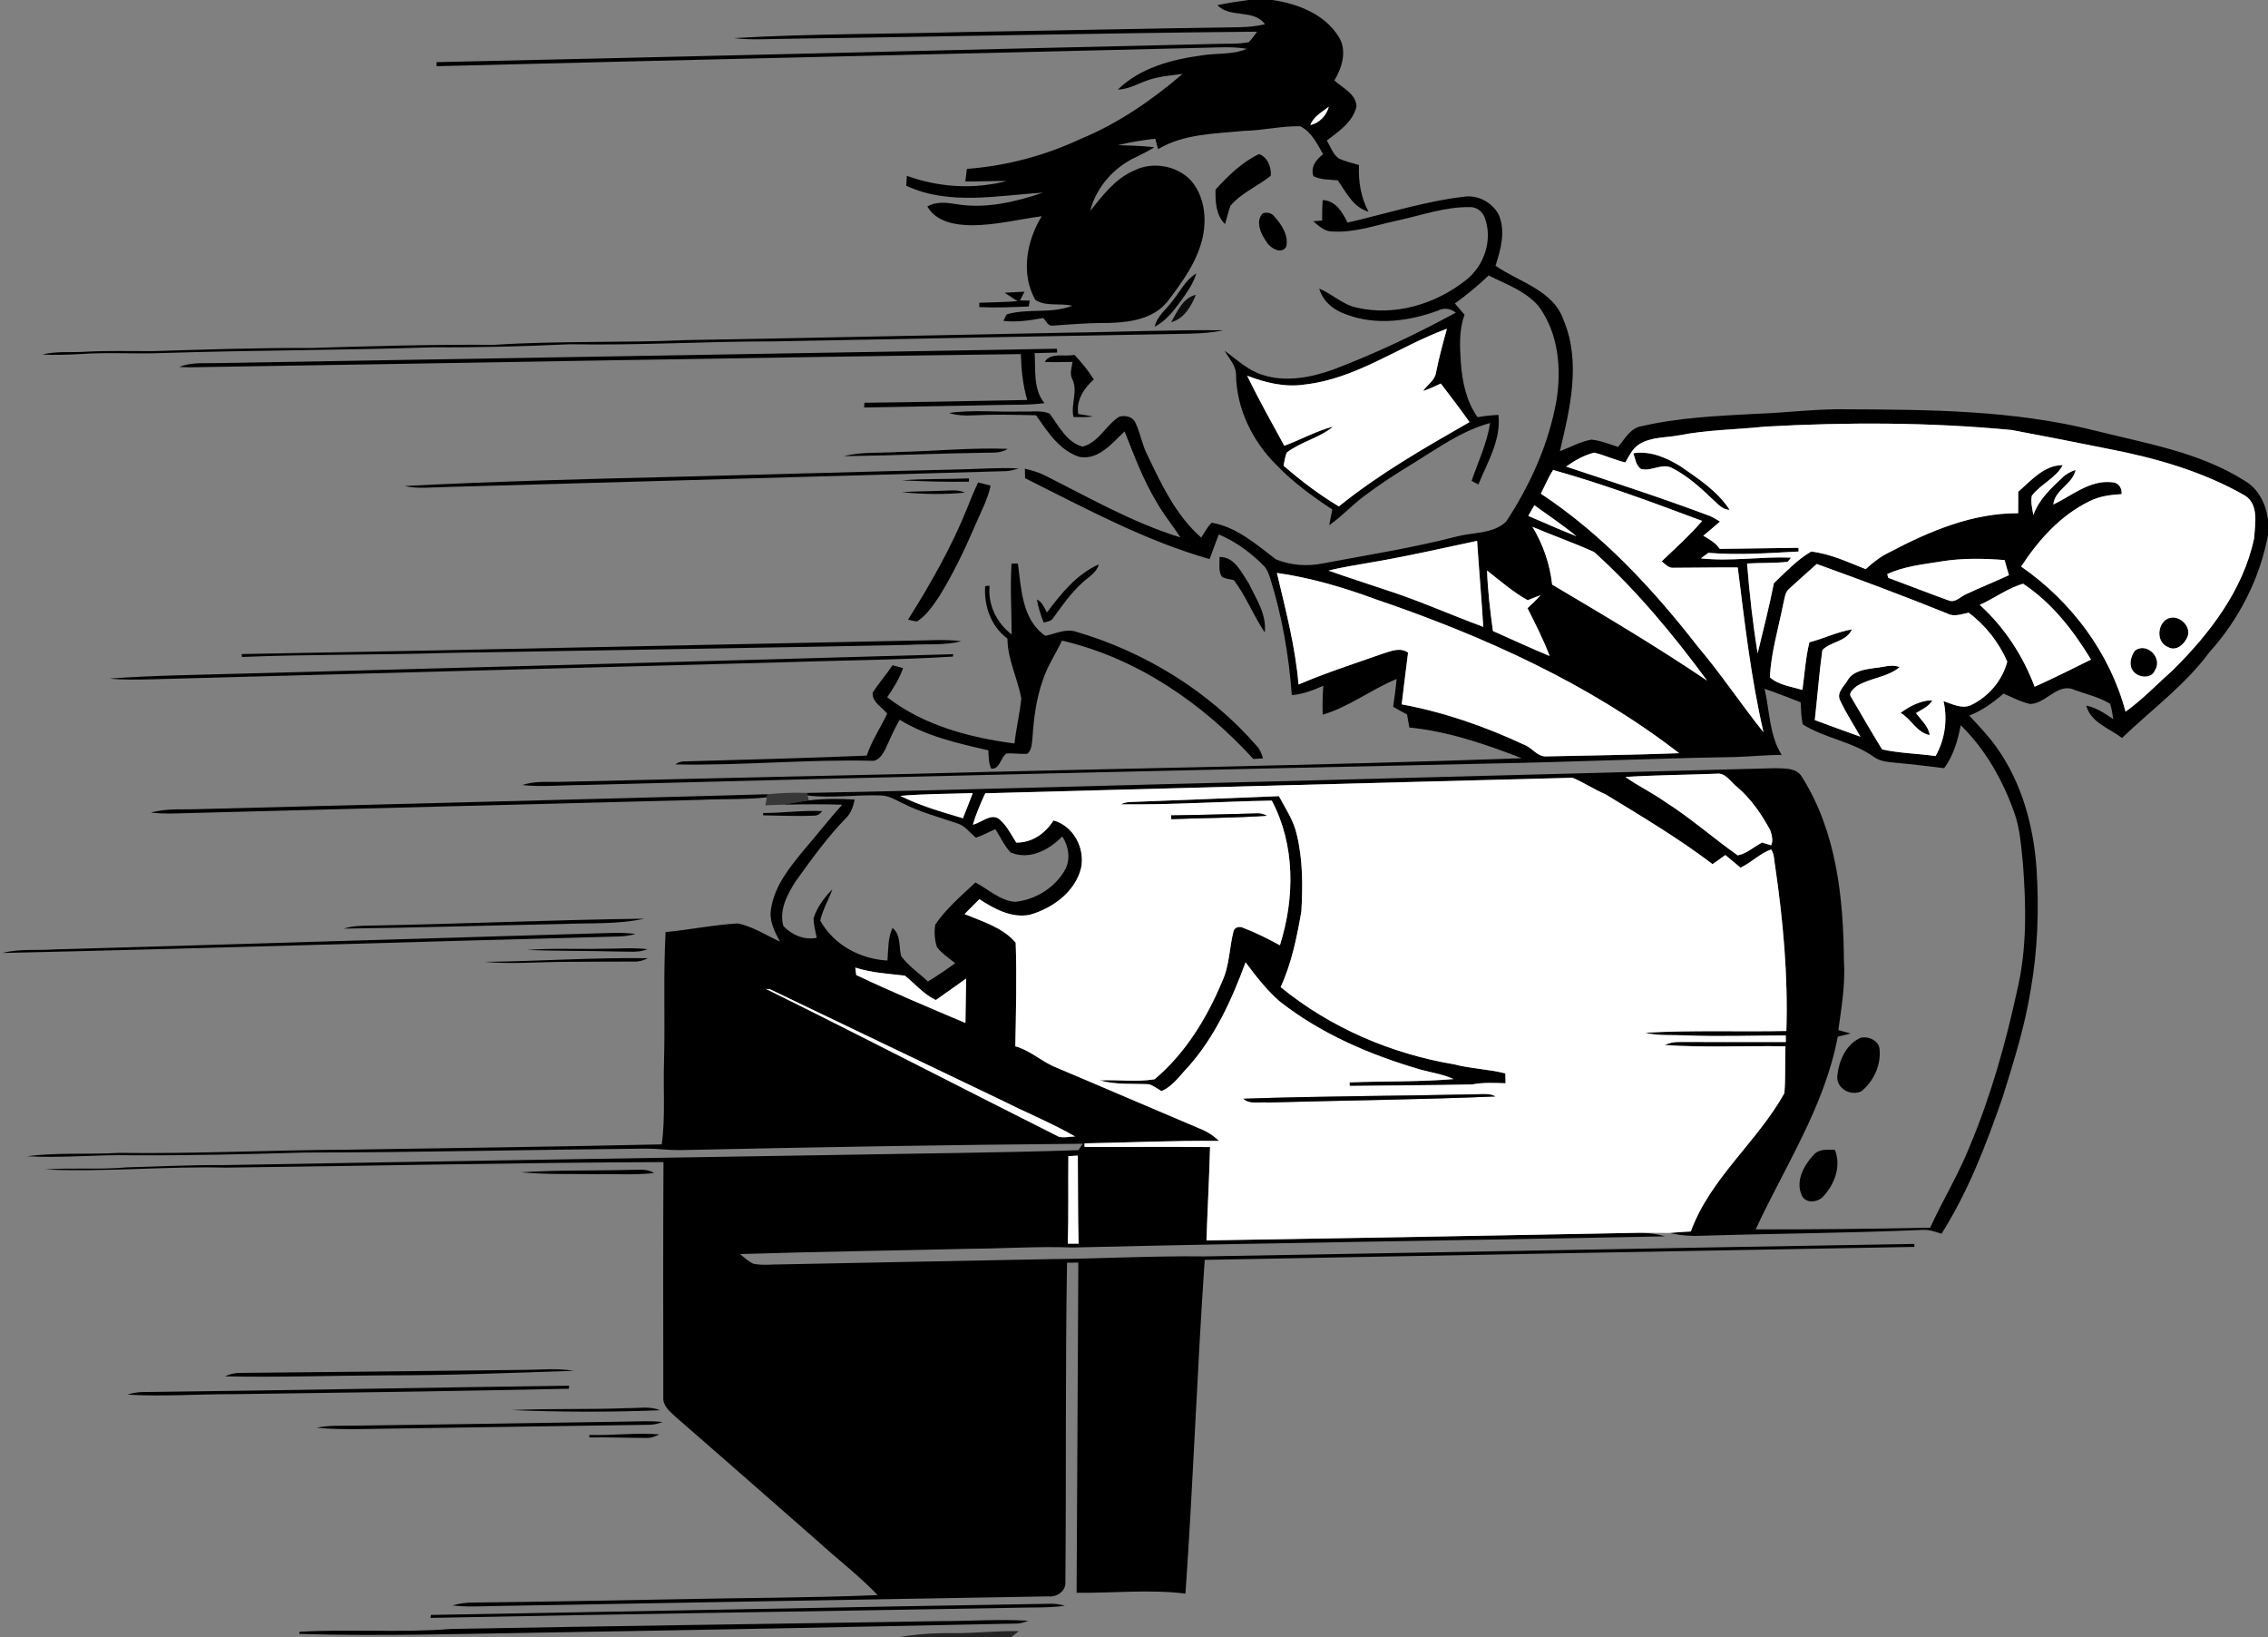 <?xml version="1.0" encoding="UTF-8" ?>
<!DOCTYPE svg PUBLIC "-//W3C//DTD SVG 1.1//EN" "http://www.w3.org/Graphics/SVG/1.1/DTD/svg11.dtd">
<svg width="744pt" height="537pt" viewBox="0 0 744 537" version="1.1" xmlns="http://www.w3.org/2000/svg">
<rect x="0" y="0" width="744" height="537" fill="#808080" stroke="none"/>
<g id="#000000ff">
<path fill="#000000" opacity="1.00" d=" M 409.62 0.00 L 417.42 0.00 C 425.72 1.24 434.43 4.56 439.10 11.97 C 442.00 16.47 440.30 22.13 437.74 26.36 C 440.38 28.87 444.88 30.78 444.98 34.90 C 443.83 39.99 439.16 43.12 435.25 46.08 C 436.43 48.04 437.19 50.44 439.06 51.89 C 441.18 52.96 443.56 53.42 445.82 54.14 C 445.54 59.46 446.41 64.70 448.92 69.42 C 443.90 68.04 441.61 63.06 438.85 59.15 C 436.17 58.83 433.30 59.06 430.86 57.76 C 429.83 54.73 431.78 52.33 434.03 50.58 C 432.07 47.16 430.22 43.25 426.54 41.40 C 420.35 41.29 414.23 42.80 408.04 42.92 C 398.55 43.87 388.33 43.86 379.91 48.91 C 379.59 47.77 379.28 46.62 378.97 45.48 C 374.86 45.97 370.75 46.60 366.73 47.60 C 370.70 47.78 374.69 47.78 378.64 48.30 C 376.68 49.55 374.60 50.58 372.52 51.59 C 365.33 54.92 359.58 61.46 357.62 69.19 C 361.72 64.13 365.79 58.61 371.97 55.96 C 378.05 52.87 386.11 54.24 390.74 59.26 C 395.03 64.24 395.89 71.38 394.57 77.63 C 392.85 85.71 387.83 92.52 382.92 98.96 C 378.19 104.82 370.11 105.79 363.07 105.93 C 357.08 105.89 351.11 106.38 345.14 106.81 C 343.69 106.93 343.15 105.07 342.18 104.30 C 337.88 105.07 333.53 105.76 329.16 105.23 C 329.42 104.70 329.95 103.63 330.22 103.10 C 337.19 101.03 344.86 103.01 351.72 100.28 C 347.80 99.29 343.01 100.67 339.61 98.32 C 334.79 89.78 336.77 78.96 341.74 70.91 C 334.16 71.94 326.67 73.83 318.99 73.88 C 313.56 73.84 307.16 72.89 304.20 67.71 C 307.23 65.99 310.68 66.45 313.96 66.99 C 323.49 68.53 333.12 66.22 342.13 63.19 C 327.24 64.08 311.44 67.49 297.28 60.92 C 297.33 60.11 297.44 58.48 297.50 57.67 C 307.95 61.46 319.43 62.18 330.22 59.37 C 325.70 59.30 321.19 59.56 316.68 59.50 C 316.84 58.13 317.00 56.76 317.17 55.39 C 330.11 54.42 342.82 51.03 354.56 45.53 C 366.85 40.45 377.85 32.87 387.91 24.26 C 384.25 24.72 380.54 25.01 377.02 26.15 C 373.58 27.24 370.39 29.27 366.69 29.39 C 373.95 22.28 384.22 19.53 394.02 18.20 C 398.99 17.32 404.27 18.08 409.00 16.01 C 404.71 15.27 400.35 15.53 396.02 15.64 C 311.75 17.71 227.49 19.56 143.22 21.71 C 143.22 21.38 143.22 20.71 143.22 20.38 C 228.81 18.52 314.38 16.32 399.96 14.38 C 403.20 14.27 406.48 14.49 409.67 13.82 C 410.70 12.78 411.51 11.56 412.38 10.39 C 361.26 10.86 310.13 12.01 259.01 12.70 C 252.91 12.71 246.77 13.24 240.70 12.49 C 266.18 11.03 291.74 11.16 317.26 10.49 C 347.20 10.01 377.13 9.33 407.07 8.91 C 409.72 8.86 412.37 8.54 414.97 7.97 C 411.19 2.79 403.54 6.12 399.37 1.68 C 402.76 0.96 406.19 0.46 409.62 0.00 M 429.86 41.02 C 432.85 40.31 435.09 37.95 435.90 35.01 C 433.69 36.76 430.84 38.22 429.86 41.02 Z" />
<path fill="#000000" opacity="1.00" d=" M 398.76 62.16 C 402.86 57.64 407.44 53.18 412.99 50.54 C 415.82 51.48 417.13 54.89 416.86 57.64 C 412.58 61.09 407.22 63.24 403.62 67.50 C 402.91 69.46 402.50 71.51 401.86 73.49 C 398.87 70.62 398.64 66.02 398.76 62.16 Z" />
<path fill="#000000" opacity="1.00" d=" M 442.04 73.00 C 454.69 70.12 467.14 66.07 480.07 64.54 C 484.65 63.76 489.46 66.33 491.63 70.37 C 494.00 75.79 492.31 81.81 490.60 87.16 C 498.36 92.57 509.60 95.14 512.95 105.06 C 518.72 118.92 515.00 134.03 511.71 147.98 C 515.12 146.68 518.39 144.84 522.01 144.18 C 525.06 144.45 527.91 145.68 530.81 146.57 C 533.05 143.92 534.89 140.24 538.71 139.73 C 550.94 136.92 563.56 136.39 576.06 135.71 C 586.05 135.38 595.99 134.02 606.00 134.23 C 633.03 134.35 660.42 134.53 686.81 141.11 C 703.66 145.37 721.42 148.20 736.34 157.67 C 740.92 160.29 743.32 165.34 744.00 170.41 L 744.00 175.45 C 741.34 189.73 734.53 203.06 724.83 213.84 C 716.79 224.72 705.78 232.73 696.12 242.02 C 691.97 238.84 685.86 236.99 684.39 231.42 C 687.72 232.05 690.50 234.01 693.25 235.87 C 692.96 234.18 692.74 232.46 692.23 230.83 C 688.66 228.64 684.50 227.70 680.60 226.29 C 675.09 223.69 671.23 230.75 666.04 230.88 C 662.94 230.23 660.13 228.73 657.26 227.46 C 653.87 230.40 650.20 233.03 646.01 234.68 C 649.10 238.04 652.30 241.33 654.95 245.08 C 663.24 256.67 667.12 270.90 668.08 284.99 C 668.92 298.30 668.46 311.73 666.11 324.87 C 664.19 336.81 660.53 348.38 656.93 359.90 C 651.58 375.34 645.67 390.76 636.90 404.62 C 634.93 404.00 632.96 403.26 630.87 403.34 C 606.92 404.42 582.92 404.51 558.95 405.26 C 555.15 405.46 551.33 405.24 547.62 404.36 C 549.95 404.14 552.30 404.00 554.65 403.87 C 561.04 386.40 576.47 374.49 585.35 358.52 C 585.78 353.41 585.50 348.28 585.70 343.16 C 572.50 342.89 559.25 343.65 546.09 342.72 C 547.62 342.00 549.30 341.67 551.00 341.73 C 562.61 341.76 574.22 341.75 585.83 341.75 C 585.83 341.21 585.82 340.12 585.81 339.58 C 574.87 339.61 563.92 340.00 552.99 339.57 C 548.54 339.35 544.01 339.75 539.65 338.70 C 555.07 337.81 570.55 338.43 586.00 338.12 C 586.59 320.02 584.93 301.93 582.32 284.04 C 581.97 282.21 582.08 280.21 581.03 278.59 C 577.39 279.82 574.52 282.92 570.97 284.56 C 569.30 283.19 567.64 281.80 565.99 280.42 C 564.59 281.42 563.20 282.42 561.80 283.41 C 550.61 274.92 538.54 267.73 526.57 260.44 C 522.86 258.91 519.49 256.55 515.85 255.08 C 451.64 256.71 387.42 258.46 323.21 260.17 C 321.65 263.51 320.21 266.91 319.14 270.45 C 322.04 269.85 325.34 266.29 328.08 268.89 C 330.37 270.94 331.74 273.77 333.38 276.33 C 338.58 276.41 342.91 273.32 345.60 269.06 C 352.19 270.91 356.02 278.21 354.63 284.75 C 352.64 292.58 345.26 297.90 337.81 300.02 C 331.81 301.20 326.14 298.05 321.27 294.91 C 319.66 296.54 318.03 298.15 316.42 299.78 C 322.28 302.22 328.95 304.15 333.19 309.16 C 333.57 320.46 333.29 331.82 333.07 343.14 C 338.15 344.55 341.95 348.39 346.82 350.24 C 362.49 356.84 378.08 363.60 393.74 370.20 C 396.03 371.11 398.11 372.45 399.88 374.17 C 385.17 374.01 370.47 374.72 355.76 374.98 L 355.79 376.14 C 369.51 376.20 383.23 376.05 396.95 376.19 C 396.69 386.40 396.11 396.60 395.77 406.81 C 443.10 406.04 490.43 405.23 537.76 404.30 C 540.63 404.29 543.49 404.68 546.26 405.47 C 481.52 406.80 416.74 407.57 352.02 409.13 C 340.68 408.70 329.35 409.48 318.01 409.55 C 292.92 410.16 267.81 410.48 242.73 411.29 C 244.14 412.40 245.49 413.66 247.13 414.45 C 250.03 415.07 253.04 414.65 255.98 414.67 C 285.32 414.06 314.67 413.55 344.01 412.95 C 361.01 412.80 377.99 411.84 394.99 412.05 C 472.66 410.72 550.32 409.24 627.98 407.96 L 628.00 408.93 C 550.40 410.33 472.80 411.74 395.20 413.19 C 392.68 449.65 391.44 486.19 388.88 522.64 C 377.02 521.17 365.07 522.51 353.17 522.37 C 353.33 486.27 353.59 450.17 353.74 414.07 C 352.50 414.08 351.26 414.09 350.03 414.12 C 349.44 449.04 349.80 483.98 349.49 518.90 C 349.68 521.79 346.70 523.84 344.02 523.55 C 283.35 524.55 222.68 525.66 162.01 526.72 C 157.48 526.80 152.93 527.08 148.42 526.51 C 150.53 525.91 152.71 525.60 154.91 525.58 C 177.29 525.33 199.66 524.90 222.04 524.49 C 243.99 524.00 265.97 524.05 287.91 523.13 C 281.87 516.80 274.87 511.50 268.43 505.60 C 252.77 491.92 237.17 478.16 221.46 464.53 C 219.59 462.80 217.30 460.88 217.59 458.05 C 217.58 432.41 217.49 406.76 217.65 381.12 C 169.76 381.29 121.88 382.38 74.00 382.93 C 54.26 382.45 34.55 384.44 14.82 383.54 C 23.70 382.87 32.63 383.68 41.51 382.85 C 52.00 382.58 62.49 382.01 72.99 382.11 C 140.66 380.90 208.34 379.86 276.02 378.75 C 301.93 378.26 327.85 378.07 353.76 377.21 C 354.12 376.68 354.86 375.63 355.22 375.10 C 311.14 375.46 267.06 376.24 222.98 377.19 C 219.31 377.23 215.67 376.70 212.01 376.70 C 174.67 377.04 137.33 377.96 99.98 377.99 C 80.99 378.54 61.99 378.99 42.99 378.88 C 31.58 378.63 20.17 379.87 8.76 379.20 C 18.77 377.92 28.92 378.68 38.98 378.10 C 64.00 378.45 88.98 377.16 113.99 377.05 C 148.36 376.51 182.72 376.08 217.08 375.31 C 218.32 366.26 217.52 357.10 217.83 348.01 C 218.20 333.90 217.57 319.77 218.34 305.68 C 226.25 304.93 234.07 303.31 242.00 302.85 C 246.97 303.83 251.30 306.75 255.87 308.81 C 254.08 305.52 252.22 301.90 252.94 298.03 C 254.10 290.51 259.05 284.42 263.74 278.73 C 267.99 273.84 271.93 268.69 276.30 263.91 C 269.78 263.70 263.26 263.76 256.74 263.91 C 259.61 263.48 262.45 262.90 265.32 262.50 C 270.31 261.91 275.36 261.90 280.38 262.23 C 279.89 264.50 279.15 266.79 277.39 268.42 C 271.27 274.73 266.16 281.91 261.02 289.01 C 258.31 293.29 255.47 298.51 256.98 303.70 C 259.75 306.67 263.85 308.37 267.92 307.57 C 267.53 305.45 266.90 303.35 266.88 301.19 C 268.01 297.51 270.41 294.38 273.05 291.65 C 271.83 295.11 269.87 298.30 269.07 301.90 C 273.45 309.85 282.17 314.54 291.12 315.02 C 291.43 311.43 291.21 307.66 292.78 304.32 C 295.59 306.58 294.81 310.40 295.60 313.53 C 297.98 316.83 301.48 319.10 304.40 321.90 C 307.46 320.03 310.43 318.01 313.34 315.90 C 311.29 314.19 308.95 312.74 307.33 310.58 C 306.61 308.23 306.39 305.64 306.82 303.22 C 310.40 297.93 315.37 293.78 319.98 289.41 C 324.22 291.64 328.02 295.36 332.98 295.77 C 339.61 295.11 346.05 291.17 349.34 285.32 C 351.28 281.83 350.58 277.55 348.47 274.31 C 344.17 278.75 337.70 282.19 331.52 279.57 C 329.43 277.33 328.16 274.49 326.52 271.93 C 324.40 272.84 322.37 274.00 320.16 274.73 C 318.12 273.12 316.58 270.74 313.95 270.01 C 308.06 267.98 301.97 266.41 296.39 263.57 C 294.03 262.48 291.72 260.95 289.03 260.87 C 281.01 260.57 272.95 261.85 264.94 260.89 L 264.73 260.05 C 315.82 259.09 366.89 257.49 417.98 256.26 C 472.67 254.80 527.36 253.39 582.05 251.94 C 585.16 252.07 589.31 251.65 591.13 254.82 C 602.39 272.64 604.73 294.35 604.88 314.98 C 605.40 322.66 604.10 330.26 603.06 337.84 C 604.40 338.20 605.75 338.57 607.11 338.94 C 605.69 339.29 604.27 339.63 602.86 339.99 C 598.58 362.82 585.56 382.43 575.93 403.19 C 595.01 403.21 614.10 403.03 633.18 402.64 C 637.25 393.67 642.46 385.23 646.11 376.05 C 653.05 359.55 657.93 342.23 661.72 324.75 C 664.97 311.11 664.66 296.91 663.59 283.02 C 663.00 277.41 662.66 271.68 660.71 266.33 C 656.93 255.78 651.28 245.72 643.20 237.85 C 642.24 242.83 640.82 247.79 637.77 251.93 C 632.52 251.32 627.28 250.62 622.02 250.17 C 619.51 249.88 616.82 249.81 614.73 248.24 C 607.67 243.19 598.65 242.13 591.39 237.58 C 590.83 235.20 590.85 232.74 590.69 230.32 C 586.76 228.81 582.85 227.24 578.86 225.90 C 580.54 233.14 580.39 241.16 584.48 247.59 C 579.30 247.58 574.15 248.14 568.98 248.28 C 541.98 248.72 515.00 249.94 488.01 250.43 C 389.01 252.58 290.02 254.84 191.04 257.45 C 184.47 257.46 177.89 258.16 171.35 257.47 C 175.73 255.94 180.44 256.59 184.99 256.39 C 223.01 255.51 261.03 254.60 299.06 253.79 C 365.76 252.00 432.49 251.09 499.18 248.66 C 487.28 244.04 475.10 239.87 462.33 238.59 C 462.06 237.17 461.80 235.74 461.57 234.32 C 460.04 233.50 458.52 232.66 457.02 231.79 C 457.45 228.77 457.87 225.74 458.15 222.69 C 449.82 226.09 442.58 231.85 433.90 234.38 C 433.77 231.22 433.89 228.06 434.10 224.91 C 430.79 226.34 427.40 227.70 423.77 227.96 C 422.81 214.89 420.53 201.90 416.60 189.39 C 416.12 187.98 415.58 186.54 414.50 185.49 C 410.29 181.21 405.35 177.64 399.83 175.26 C 398.76 177.94 397.81 180.66 396.80 183.36 C 375.53 177.31 355.97 166.65 336.27 156.83 C 336.25 156.05 336.23 154.49 336.21 153.71 C 338.28 154.23 340.37 154.78 342.32 155.70 C 357.03 163.06 371.43 171.39 387.24 176.25 C 384.67 172.34 381.71 168.71 379.40 164.64 C 375.00 157.36 372.04 149.34 368.91 141.47 C 364.86 145.30 360.49 150.87 354.23 149.88 C 347.58 147.83 343.65 141.59 339.87 136.20 C 332.90 136.01 325.93 135.87 318.96 136.22 C 316.39 136.36 313.80 136.22 311.33 135.44 C 319.17 134.30 327.11 135.23 334.99 134.95 C 338.05 135.14 341.39 134.43 344.28 135.61 C 347.34 139.65 349.82 145.01 355.11 146.48 C 360.40 145.16 362.77 139.40 367.18 136.65 C 369.08 136.12 371.57 136.63 372.44 138.60 C 374.04 141.83 374.56 145.48 376.15 148.73 C 380.90 158.62 385.64 168.94 394.05 176.32 C 395.12 174.65 396.04 172.84 397.47 171.43 C 405.69 172.79 412.14 178.60 418.56 183.45 C 423.27 185.39 428.64 185.80 433.65 184.83 C 448.45 182.04 463.35 179.70 477.95 175.93 C 483.32 174.52 489.74 175.14 494.05 171.10 C 501.94 159.16 507.97 145.77 510.54 131.63 C 512.32 121.00 511.28 109.21 504.66 100.33 C 500.39 95.40 494.01 93.20 488.34 90.35 C 484.87 93.66 481.17 96.73 477.27 99.52 C 478.33 100.76 479.39 101.99 480.44 103.23 C 478.55 108.29 478.88 113.78 479.23 119.06 C 479.70 125.28 481.01 131.64 484.70 136.81 C 486.96 136.44 489.25 136.17 491.56 136.07 C 492.46 144.32 487.94 151.57 484.97 158.90 C 484.41 158.60 483.30 158.00 482.74 157.71 C 484.91 151.43 487.81 145.36 488.82 138.73 C 479.61 141.22 471.82 146.90 463.80 151.81 C 458.25 155.19 452.79 158.71 447.60 162.61 C 443.59 165.64 440.14 169.36 436.04 172.27 C 436.35 170.54 436.70 168.82 437.07 167.10 C 430.50 162.78 424.10 158.11 418.66 152.42 C 410.87 144.70 405.65 134.07 405.47 123.00 C 405.54 119.87 403.13 117.57 401.72 115.00 C 405.65 117.90 409.31 121.41 414.07 122.92 C 421.69 125.42 429.92 123.85 437.28 121.24 C 451.13 115.97 464.57 109.60 477.58 102.53 C 475.87 101.25 473.85 100.79 471.88 101.81 C 462.37 105.33 451.55 106.81 441.84 103.20 C 437.70 101.85 433.98 98.98 432.76 94.64 C 437.07 96.41 440.49 99.99 445.17 100.91 C 457.63 103.78 471.02 99.71 480.88 91.87 C 487.02 87.08 489.87 78.35 486.91 71.02 C 486.07 69.13 484.13 67.78 482.02 67.92 C 473.93 67.82 466.21 70.65 458.38 72.33 C 451.35 73.83 444.35 76.40 437.06 75.92 C 434.50 75.93 432.62 74.08 430.79 72.56 C 431.76 72.48 432.74 72.40 433.72 72.32 C 433.69 70.09 433.74 67.85 433.88 65.62 C 438.23 65.82 440.33 69.55 442.04 73.00 M 428.00 126.11 C 421.56 127.11 415.11 125.52 409.13 123.23 C 412.90 131.03 417.16 138.58 421.30 146.19 C 426.69 144.23 431.75 141.34 437.32 139.90 C 432.80 143.67 426.75 144.85 422.11 148.43 C 421.53 149.80 421.37 151.29 421.06 152.73 C 426.75 157.65 432.73 162.21 439.20 166.08 C 452.47 155.36 467.30 146.88 482.06 138.43 C 479.07 134.11 475.79 130.00 472.66 125.79 C 470.72 126.64 468.84 127.62 466.82 128.23 C 468.20 126.20 470.71 124.78 471.07 122.17 C 472.05 117.34 473.32 112.57 474.65 107.82 C 458.96 113.55 444.96 124.24 428.00 126.11 M 578.99 139.92 C 569.54 140.91 559.97 140.94 550.63 142.80 C 546.30 143.59 541.57 143.28 537.72 145.71 C 535.51 147.07 534.43 149.51 533.19 151.67 C 529.70 150.85 526.45 149.30 522.99 148.44 C 519.63 149.28 516.57 151.02 513.76 153.02 C 529.54 158.26 545.37 163.37 560.94 169.23 C 562.08 169.74 563.15 170.42 564.24 171.06 C 562.45 172.66 560.57 174.14 558.75 175.70 C 560.76 176.85 562.82 178.04 564.16 180.01 C 572.76 179.87 581.37 179.76 589.98 179.66 L 590.03 180.88 C 580.17 181.38 570.28 182.13 560.43 181.31 C 559.81 181.77 558.56 182.67 557.94 183.12 C 567.80 184.20 577.68 182.48 587.55 182.87 C 587.28 183.22 586.72 183.91 586.45 184.25 C 582.02 184.75 577.55 184.53 573.12 184.80 C 573.90 194.66 574.99 204.49 576.58 214.26 C 578.43 206.61 580.38 198.97 581.91 191.25 C 585.77 187.62 589.56 183.54 594.13 180.89 C 600.43 181.59 606.19 184.37 612.02 186.65 C 614.43 184.44 617.03 182.41 620.01 181.02 C 633.00 174.18 647.11 168.21 662.04 168.32 C 662.09 165.97 662.06 163.63 662.06 161.28 C 666.33 157.59 670.51 152.53 676.67 152.54 C 674.42 156.83 669.43 158.75 666.53 162.59 C 666.07 164.69 666.72 166.83 667.02 168.92 C 668.77 163.91 672.75 160.17 676.54 156.65 C 677.75 155.45 679.26 154.65 680.89 154.11 C 679.94 158.85 674.06 160.56 673.58 165.46 C 679.75 162.52 685.54 157.34 692.85 158.16 C 694.94 158.21 696.18 160.07 695.96 162.05 C 692.33 162.28 688.66 162.73 685.38 164.42 C 675.92 169.03 668.69 177.12 663.02 185.81 C 679.41 197.16 692.12 214.03 697.27 233.40 C 702.88 229.38 707.63 224.34 712.78 219.78 C 724.85 207.82 735.83 193.56 739.43 176.60 C 739.74 171.95 741.11 165.51 736.45 162.53 C 722.65 154.62 707.16 150.20 691.62 147.21 C 681.08 145.08 670.53 143.00 659.96 141.03 C 633.06 138.47 605.96 138.41 578.99 139.92 M 509.48 154.13 C 507.92 156.60 506.78 159.30 505.47 161.91 C 525.61 175.22 542.19 193.07 556.93 212.02 C 564.58 221.03 571.10 230.93 578.50 240.14 C 574.38 222.35 572.33 204.20 570.06 186.11 C 563.04 186.04 556.03 186.22 549.01 186.21 C 547.36 186.38 546.26 185.00 545.10 184.10 C 549.61 179.78 554.29 175.60 558.37 170.84 C 542.24 164.81 526.06 158.77 509.48 154.13 M 503.34 165.71 C 502.66 166.87 501.99 168.03 501.33 169.19 C 506.60 171.43 511.82 173.79 517.16 175.88 C 512.74 172.25 507.96 169.07 503.34 165.71 M 502.72 172.79 C 506.22 178.58 508.43 184.99 509.18 191.73 C 526.34 201.89 543.51 212.06 560.02 223.23 C 548.91 208.16 536.89 193.63 522.97 181.06 C 516.35 178.05 509.43 175.64 502.72 172.79 M 450.09 184.39 C 445.33 185.29 440.52 185.91 435.84 187.14 C 441.80 189.28 447.84 191.17 453.84 193.21 C 464.97 196.73 475.63 201.55 486.57 205.58 C 486.01 196.18 485.16 186.79 484.55 177.38 C 473.08 179.80 461.65 182.45 450.09 184.39 M 636.91 184.11 C 630.90 185.10 624.69 185.67 619.10 188.28 C 619.18 188.59 619.34 189.20 619.42 189.50 C 626.03 191.96 632.60 194.53 639.24 196.92 C 641.40 197.81 643.12 195.66 644.96 194.87 C 649.60 192.69 654.37 190.78 659.02 188.62 C 658.52 186.98 658.02 185.34 657.60 183.68 C 650.71 183.13 643.75 183.01 636.91 184.11 M 587.01 193.01 C 585.49 194.20 585.48 196.27 585.00 197.97 C 583.42 205.99 581.02 213.89 580.58 222.09 C 583.31 224.65 587.67 225.18 591.27 226.26 C 591.99 221.05 592.31 215.76 593.56 210.64 C 598.27 209.44 602.68 207.21 607.50 206.42 C 605.77 210.46 600.40 210.42 597.81 213.22 C 596.75 220.83 596.19 228.52 595.33 236.16 C 600.31 237.97 605.28 239.85 610.29 241.61 C 608.05 237.57 605.46 233.72 603.55 229.51 C 602.46 227.04 605.05 225.03 606.12 223.06 C 607.94 219.99 611.81 219.54 615.01 219.07 C 617.71 218.90 620.51 217.69 623.16 218.80 C 619.07 222.22 613.42 222.27 609.03 225.06 C 608.09 225.89 606.21 227.21 607.24 228.61 C 610.59 234.35 613.93 240.10 617.41 245.77 C 623.15 247.05 629.12 247.12 634.95 247.95 C 638.02 242.54 638.95 235.98 637.56 229.95 C 640.39 230.84 643.45 232.58 646.46 231.30 C 652.25 228.56 656.86 223.21 658.46 216.98 C 655.77 210.77 651.33 205.03 645.80 200.95 C 643.51 201.36 641.08 202.42 638.85 201.23 C 624.67 195.50 610.34 190.15 595.95 184.97 C 592.98 187.67 589.94 190.28 587.01 193.01 M 418.88 187.90 C 421.74 200.00 424.94 212.06 425.97 224.49 C 434.93 220.66 444.22 217.67 453.40 214.44 C 456.14 213.61 459.26 212.14 461.91 214.04 C 461.22 219.69 460.45 225.34 459.82 231.00 C 473.66 233.55 487.02 238.21 499.76 244.14 C 502.42 244.99 504.07 248.01 506.96 248.07 C 521.58 247.75 536.21 247.57 550.83 247.02 C 521.22 224.15 486.66 208.61 451.43 196.59 C 440.87 192.70 430.04 189.48 418.88 187.90 M 487.82 187.11 C 488.05 193.76 488.84 200.37 489.75 206.95 C 495.94 209.70 502.09 212.55 508.35 215.14 C 506.31 209.74 503.67 204.60 501.08 199.45 C 502.58 198.10 504.03 196.70 505.37 195.19 C 503.95 195.71 502.55 196.30 501.15 196.85 C 496.31 194.16 492.15 190.51 487.82 187.11 M 649.45 198.38 C 657.53 205.71 663.62 215.03 667.45 225.22 C 673.70 222.43 679.80 219.33 685.94 216.31 C 680.15 206.76 673.09 197.68 663.68 191.45 C 658.71 192.82 654.23 196.23 649.45 198.38 M 533.20 254.81 C 537.34 257.78 541.99 259.95 546.14 262.91 C 554.52 268.21 561.96 274.82 570.04 280.52 C 573.06 279.94 575.36 277.67 578.05 276.33 C 578.79 276.55 580.26 277.01 581.00 277.23 C 581.76 275.79 581.21 273.77 580.72 272.28 C 577.85 267.04 574.46 262.03 569.88 258.13 C 567.74 256.53 566.10 253.31 563.07 253.75 C 553.11 254.13 543.14 254.19 533.20 254.81 M 295.36 261.02 C 301.87 264.29 308.92 266.26 315.87 268.35 C 316.96 265.61 318.07 262.87 319.10 260.11 C 311.19 260.38 303.25 260.33 295.36 261.02 M 280.57 317.34 C 280.65 317.95 280.81 319.16 280.89 319.77 C 292.65 325.35 304.70 330.42 316.70 335.49 C 316.76 330.64 316.87 325.78 316.93 320.93 C 313.61 323.28 310.32 325.66 306.99 327.98 C 303.01 326.10 300.20 322.65 296.82 319.97 C 291.36 319.34 285.84 319.03 280.57 317.34 M 251.27 324.32 C 283.41 340.20 315.25 356.69 347.29 372.78 C 349.03 373.27 350.88 372.73 352.67 372.72 C 345.04 368.32 336.83 365.01 328.97 361.03 C 303.51 348.83 278.03 336.66 252.59 324.43 C 252.26 324.40 251.60 324.34 251.27 324.32 M 350.47 379.18 C 350.37 388.74 350.57 398.31 350.29 407.87 C 351.46 407.86 352.64 407.86 353.82 407.88 C 353.57 398.25 353.66 388.62 353.57 378.99 C 352.53 379.05 351.50 379.11 350.47 379.18 Z" />
<path fill="#000000" opacity="1.00" d=" M 414.26 69.95 C 415.58 69.50 417.16 69.83 418.03 70.99 C 420.41 73.64 422.69 77.03 421.98 80.79 C 420.55 83.62 416.77 81.46 415.56 79.44 C 413.68 76.90 411.65 72.57 414.26 69.95 Z" />
<path fill="#000000" opacity="1.00" d=" M 384.64 98.66 C 387.16 95.61 388.90 91.75 392.43 89.68 C 391.41 93.19 389.19 96.15 387.10 99.08 C 384.82 102.21 382.30 105.32 378.81 107.14 C 379.54 103.60 382.67 101.47 384.64 98.66 Z" />
<path fill="#000000" opacity="1.00" d=" M 329.57 96.02 C 331.73 95.86 333.91 95.76 336.08 95.67 C 335.71 96.39 334.97 97.82 334.60 98.53 C 335.40 98.55 337.01 98.57 337.82 98.58 C 337.73 99.07 337.55 100.04 337.46 100.52 C 332.06 100.73 326.66 100.98 321.26 100.72 C 321.26 100.36 321.25 99.65 321.25 99.30 C 325.43 99.14 329.61 99.09 333.78 98.78 C 332.39 97.84 330.96 96.95 329.57 96.02 Z" />
<path fill="#000000" opacity="1.00" d=" M 71.99 119.06 C 163.57 117.51 255.15 115.97 346.72 114.37 C 346.74 114.68 346.78 115.31 346.80 115.62 C 344.34 115.67 341.87 115.74 339.41 115.82 C 339.76 121.31 338.87 127.69 342.63 132.21 C 337.79 132.88 332.89 132.68 328.02 132.80 C 313.17 133.16 298.32 133.31 283.48 133.64 L 283.55 132.09 C 301.36 131.89 319.16 131.48 336.97 131.18 C 335.54 126.29 335.02 121.21 334.88 116.13 C 243.90 117.28 152.92 119.05 61.95 120.46 C 61.16 120.43 59.60 120.38 58.81 120.35 C 63.00 118.65 67.59 119.23 71.99 119.06 Z" />
<path fill="#000000" opacity="1.00" d=" M 342.73 118.69 C 344.54 115.48 349.33 117.07 352.47 116.38 C 354.82 118.88 357.01 121.53 358.81 124.45 C 355.61 127.31 352.93 131.28 353.72 135.79 C 355.32 136.01 356.91 136.27 358.49 136.59 C 356.39 136.88 354.26 136.83 352.15 136.77 C 351.18 132.58 353.73 128.23 351.72 124.25 C 350.82 122.47 351.60 120.51 351.84 118.68 C 348.80 118.71 345.76 118.86 342.73 118.69 Z" />
<path fill="#000000" opacity="1.00" d=" M 535.81 148.65 C 541.29 147.76 546.59 150.06 551.16 152.85 C 557.09 156.97 563.43 161.05 567.41 167.23 C 565.10 167.18 563.60 165.36 562.03 163.94 C 557.91 160.02 553.66 156.10 548.55 153.51 C 545.26 151.74 541.73 154.73 538.31 153.80 C 536.61 152.64 536.46 150.43 535.81 148.65 Z" />
<path fill="#000000" opacity="1.00" d=" M 317.39 166.36 C 318.46 163.61 319.59 160.89 320.86 158.24 C 322.23 158.56 323.60 158.90 324.97 159.25 C 324.03 163.76 321.80 167.82 320.02 172.02 C 316.49 180.23 312.64 188.33 307.90 195.91 C 305.88 198.80 303.85 201.90 300.81 203.82 C 299.81 203.67 298.84 203.47 297.87 203.23 C 305.28 191.45 312.21 179.30 317.39 166.36 Z" />
<path fill="#000000" opacity="1.00" d=" M 331.83 184.84 C 332.35 184.83 333.39 184.83 333.91 184.83 C 335.04 193.12 335.24 203.27 342.92 208.52 C 346.16 207.88 349.46 206.13 352.81 207.12 C 375.61 213.78 396.68 226.72 412.30 244.69 C 413.38 245.80 413.88 247.27 414.32 248.72 C 413.53 248.77 411.95 248.87 411.16 248.92 C 394.40 230.53 372.82 215.78 348.37 210.09 C 346.33 214.45 343.56 218.48 342.08 223.10 C 339.92 229.19 339.10 235.66 338.69 242.08 C 338.46 243.86 338.52 246.00 336.96 247.23 C 334.70 247.33 332.44 247.00 330.19 247.10 C 328.15 248.42 328.09 252.33 325.16 252.08 C 324.24 250.21 324.37 248.09 324.22 246.08 C 314.21 243.77 304.01 241.52 295.15 236.06 C 293.32 239.08 291.99 242.35 290.50 245.54 C 289.66 247.18 288.57 249.10 286.62 249.52 C 264.94 248.95 243.23 251.14 221.55 250.70 C 222.31 250.12 223.16 249.80 224.09 249.72 C 244.17 249.18 264.27 248.63 284.34 247.81 C 285.93 242.91 288.91 238.65 291.04 234.00 C 289.33 231.92 286.06 230.25 286.26 227.21 C 288.24 224.07 290.72 221.26 292.80 218.18 C 293.67 218.41 295.39 218.88 296.26 219.11 C 295.04 222.56 293.09 225.67 291.04 228.68 C 303.01 237.92 318.04 241.90 332.80 243.84 C 333.33 238.89 334.53 234.03 335.03 229.09 C 333.85 222.47 330.51 216.29 330.49 209.45 C 325.11 205.46 322.73 198.76 323.17 192.22 C 323.53 192.19 324.26 192.13 324.63 192.10 C 324.00 198.37 326.96 204.28 331.86 208.08 C 331.86 200.34 331.32 192.56 331.83 184.84 Z" />
<path fill="#000000" opacity="1.00" d=" M 710.41 203.31 C 713.77 200.80 718.90 204.77 717.69 208.62 C 716.74 211.11 713.98 213.82 711.18 212.20 C 707.54 210.77 707.58 205.46 710.41 203.31 Z" />
<path fill="#000000" opacity="1.00" d=" M 700.44 213.29 C 704.43 210.54 709.54 215.93 706.91 219.84 C 705.90 222.50 702.14 222.36 700.33 220.69 C 698.10 218.80 698.79 215.33 700.44 213.29 Z" />
<path fill="#000000" opacity="1.00" d=" M 370.98 263.02 C 387.16 262.44 403.35 261.72 419.53 261.10 C 421.73 265.19 424.40 269.12 425.41 273.74 C 427.40 281.93 427.38 290.50 426.91 298.87 C 425.44 307.34 423.72 315.86 420.11 323.73 C 436.41 337.06 456.35 345.59 477.07 349.07 C 482.57 350.52 488.31 350.60 493.81 352.04 C 493.83 352.85 493.87 354.46 493.89 355.27 C 490.22 355.15 486.55 354.96 482.92 355.65 C 469.54 355.94 456.15 355.96 442.76 356.14 L 442.71 354.98 C 454.07 354.52 465.49 354.86 476.82 353.89 C 473.40 352.30 469.62 351.79 466.01 350.79 C 449.47 345.97 433.29 339.06 419.67 328.33 C 415.43 324.60 411.96 320.11 408.60 315.60 C 404.10 327.85 398.57 339.99 389.83 349.84 C 387.06 352.67 384.81 356.23 381.02 357.83 C 379.65 357.09 378.43 356.06 376.94 355.59 C 371.55 355.32 366.02 355.82 360.76 354.32 C 366.74 354.04 372.88 354.94 378.75 353.96 C 388.84 345.47 395.88 333.95 400.91 321.89 C 403.33 316.73 403.25 310.90 404.63 305.46 C 404.92 304.09 406.62 303.68 407.77 304.27 C 411.94 305.85 415.94 307.88 419.87 310.00 C 424.75 294.56 424.92 277.12 417.20 262.57 C 400.68 262.86 384.15 263.99 367.64 263.78 C 368.69 263.29 369.81 263.03 370.98 263.02 Z" />
<path fill="#000000" opacity="1.00" d=" M 610.36 340.36 C 612.86 339.71 616.52 341.30 616.59 344.27 C 617.04 349.41 614.62 354.61 610.66 357.85 C 607.21 359.65 602.45 357.04 602.69 353.00 C 603.17 348.01 605.50 342.48 610.36 340.36 Z" />
<path fill="#000000" opacity="1.00" d=" M 594.84 378.87 C 596.59 376.72 599.45 377.04 601.92 377.11 C 604.05 382.34 601.89 388.24 598.25 392.22 C 596.52 394.39 592.24 394.89 591.03 391.96 C 588.95 387.36 591.72 382.25 594.84 378.87 Z" />
</g>
<g id="#fefefeff">
<path fill="#fefefe" opacity="1.00" d=" M 429.86 41.02 C 430.84 38.22 433.69 36.76 435.90 35.01 C 435.09 37.95 432.85 40.31 429.86 41.02 Z" />
<path fill="#fefefe" opacity="1.00" d=" M 503.34 165.71 C 507.96 169.07 512.74 172.25 517.16 175.88 C 511.82 173.79 506.60 171.43 501.33 169.19 C 501.99 168.03 502.66 166.87 503.34 165.71 Z" />
<path fill="#fefefe" opacity="1.00" d=" M 251.27 324.32 C 251.60 324.34 252.26 324.40 252.59 324.43 C 278.03 336.66 303.51 348.83 328.97 361.03 C 336.83 365.01 345.04 368.32 352.67 372.72 C 350.88 372.73 349.03 373.27 347.29 372.78 C 315.25 356.69 283.41 340.20 251.27 324.32 Z" />
</g>
<g id="#000000e5">
<path fill="#000000" opacity="0.90" d=" M 384.18 105.67 C 386.18 102.23 388.01 97.66 392.31 96.68 C 390.78 100.44 388.40 104.57 384.18 105.67 Z" />
</g>
<g id="#000000fe">
<path fill="#000000" opacity="1.00" d=" M 349.99 109.10 C 367.07 108.91 384.15 108.11 401.23 108.32 C 397.57 109.15 393.79 109.31 390.05 109.44 C 344.70 110.24 299.36 111.07 254.01 111.96 C 231.66 111.94 209.33 113.32 186.98 112.90 C 171.99 113.59 156.99 114.01 141.99 113.90 C 112.34 114.89 82.67 114.84 53.02 115.79 C 44.11 116.13 35.19 115.47 26.29 116.12 C 22.15 116.33 17.99 116.50 13.85 116.28 C 18.46 115.09 23.28 115.68 27.99 115.36 C 35.32 114.95 42.67 115.18 50.01 115.16 C 67.34 114.62 84.68 114.04 102.02 114.13 C 122.01 113.48 142.02 112.96 162.03 113.09 C 183.00 111.73 204.03 112.48 225.01 111.54 C 266.67 110.82 308.32 109.90 349.99 109.10 Z" />
<path fill="#000000" opacity="1.00" d=" M 294.97 148.22 C 306.83 147.96 318.69 146.76 330.55 147.21 C 328.33 148.73 325.58 148.39 323.05 148.48 C 307.64 148.68 292.25 149.42 276.84 149.61 C 282.75 148.06 288.93 148.67 294.97 148.22 Z" />
<path fill="#000000" opacity="1.00" d=" M 315.07 153.94 C 321.43 153.81 327.81 153.27 334.18 153.64 C 332.83 154.04 331.47 154.43 330.06 154.51 C 268.72 156.23 207.37 158.00 146.02 159.73 C 141.58 159.79 137.06 160.39 132.69 159.39 C 162.43 157.87 192.21 157.07 221.98 156.37 C 253.01 155.60 284.04 154.65 315.07 153.94 Z" />
<path fill="#000000" opacity="1.00" d=" M 295.87 157.54 C 303.18 156.93 310.53 157.21 317.86 156.90 L 317.85 157.97 C 310.53 158.11 303.19 157.87 295.87 157.54 Z" />
<path fill="#000000" opacity="1.00" d=" M 295.83 161.44 C 300.21 161.06 304.62 161.17 309.01 160.95 C 311.51 160.91 314.15 160.46 316.51 161.56 C 309.65 162.25 302.69 162.08 295.83 161.44 Z" />
<path fill="#000000" opacity="1.00" d=" M 400.05 182.67 C 405.05 182.58 407.24 187.79 409.65 191.32 C 412.06 196.40 415.57 201.52 414.90 207.41 C 411.17 201.91 408.80 195.59 404.76 190.27 C 403.44 189.90 401.96 189.89 400.80 189.11 C 399.58 187.19 400.16 184.80 400.05 182.67 Z" />
<path fill="#000000" opacity="1.00" d=" M 343.44 200.88 C 348.07 194.67 353.20 188.32 360.45 185.09 C 359.71 187.90 357.03 189.23 355.07 191.08 C 351.34 194.43 348.49 198.57 345.55 202.58 C 344.91 203.79 343.53 203.86 342.36 204.16 C 341.40 201.71 340.57 199.21 340.16 196.61 C 341.91 197.44 342.57 199.29 343.44 200.88 Z" />
<path fill="#000000" opacity="1.00" d=" M 79.29 214.50 C 152.51 213.21 225.75 211.55 298.98 210.10 C 304.43 210.08 309.91 209.57 315.33 210.29 C 309.70 211.79 303.78 211.07 298.02 211.50 C 247.68 212.51 197.34 213.26 147.01 214.13 C 124.46 214.83 101.89 214.55 79.35 215.46 C 79.33 215.22 79.30 214.74 79.29 214.50 Z" />
<path fill="#000000" opacity="1.00" d=" M 80.90 220.87 C 158.16 218.76 235.42 216.78 312.68 214.54 C 312.66 214.74 312.63 215.13 312.62 215.33 C 293.72 216.50 274.78 216.57 255.86 217.23 C 187.24 219.03 118.63 220.95 50.02 222.78 C 45.30 222.89 40.57 223.01 35.87 222.55 C 50.85 221.45 65.89 221.34 80.90 220.87 Z" />
<path fill="#000000" opacity="1.00" d=" M 65.99 265.34 C 127.92 263.70 189.86 262.23 251.78 260.48 L 251.57 261.49 C 244.38 262.29 237.13 261.96 229.92 262.32 C 173.62 263.77 117.32 265.19 61.02 266.68 C 57.18 266.80 53.33 266.96 49.51 266.49 C 54.86 264.98 60.49 265.61 65.99 265.34 Z" />
<path fill="#000000" opacity="1.00" d=" M 250.34 266.63 C 256.79 266.66 263.22 265.69 269.68 266.00 C 269.02 267.02 268.10 267.52 266.91 267.50 C 261.39 267.75 255.87 267.45 250.34 267.40 C 250.34 267.21 250.34 266.82 250.34 266.63 Z" />
<path fill="#000000" opacity="1.00" d=" M 120.94 303.57 C 151.08 303.03 181.21 301.67 211.35 301.29 C 202.72 303.20 193.78 302.65 185.00 303.02 C 160.92 303.50 136.84 304.26 112.77 304.55 C 115.41 303.72 118.19 303.59 120.94 303.57 Z" />
<path fill="#000000" opacity="1.00" d=" M 17.99 311.36 C 76.65 309.71 135.31 307.86 193.98 306.16 C 198.79 306.06 203.63 305.67 208.43 306.29 C 206.35 306.96 204.17 307.11 202.01 307.15 C 134.94 308.90 67.87 311.04 0.81 312.54 C 6.41 311.07 12.27 311.79 17.99 311.36 Z" />
<path fill="#000000" opacity="1.00" d=" M 172.89 311.54 C 181.24 310.90 189.62 311.35 197.99 311.14 C 202.79 311.18 207.62 310.70 212.41 311.30 C 209.41 312.54 206.12 312.01 202.98 312.07 C 192.95 311.79 182.91 311.95 172.89 311.54 Z" />
<path fill="#000000" opacity="1.00" d=" M 158.85 315.45 C 176.74 315.26 194.62 313.99 212.51 314.25 C 211.13 314.98 209.61 315.43 208.03 315.35 C 200.69 315.34 193.35 315.43 186.00 315.45 C 176.96 315.45 167.89 316.28 158.85 315.45 Z" />
<path fill="#000000" opacity="1.00" d=" M 170.90 384.47 C 182.92 383.68 194.98 383.99 207.01 383.66 C 209.54 383.71 212.31 383.20 214.55 384.71 C 208.39 385.42 202.18 384.96 196.00 385.09 C 187.63 384.97 179.24 385.23 170.90 384.47 Z" />
<path fill="#000000" opacity="1.00" d=" M 78.90 450.26 C 109.60 449.99 140.29 449.62 170.99 449.27 C 176.73 449.28 182.54 448.62 188.24 449.58 C 167.84 450.25 147.42 451.08 127.00 451.05 C 109.25 451.12 91.48 451.76 73.74 451.38 C 75.37 450.69 77.11 450.21 78.90 450.26 Z" />
<path fill="#000000" opacity="1.00" d=" M 46.91 456.54 C 93.50 455.99 140.10 455.07 186.69 454.45 C 186.67 454.70 186.64 455.20 186.63 455.45 C 150.08 456.24 113.53 456.74 76.98 457.23 C 65.25 457.17 53.49 458.09 41.78 457.38 C 43.45 456.87 45.17 456.54 46.91 456.54 Z" />
<path fill="#000000" opacity="1.00" d=" M 167.83 462.45 C 180.54 461.87 193.29 462.33 206.01 461.80 C 209.50 461.87 213.18 461.07 216.50 462.51 C 200.31 463.15 184.02 463.12 167.83 462.45 Z" />
<path fill="#000000" opacity="1.00" d=" M 115.99 467.56 C 145.99 467.17 175.99 466.69 205.99 466.22 C 209.78 466.18 213.60 465.92 217.38 466.38 C 215.97 466.85 214.53 467.26 213.04 467.27 C 185.89 467.69 158.74 468.02 131.59 468.48 C 122.36 468.51 113.11 469.09 103.89 468.25 C 107.87 467.39 111.96 467.63 115.99 467.56 Z" />
<path fill="#000000" opacity="1.00" d=" M 193.32 470.60 C 200.99 470.84 208.66 469.79 216.32 470.42 C 214.97 471.05 213.57 471.69 212.05 471.58 C 205.81 471.58 199.58 471.32 193.35 471.42 C 193.34 471.22 193.33 470.80 193.32 470.60 Z" />
<path fill="#000000" opacity="1.00" d=" M 141.36 529.63 C 209.27 528.46 277.18 527.06 345.09 525.96 C 346.53 525.96 347.94 526.26 349.33 526.63 C 343.91 527.37 338.43 527.11 332.98 527.28 C 269.06 528.45 205.14 529.33 141.23 530.60 C 141.26 530.36 141.33 529.87 141.36 529.63 Z" />
<path fill="#000000" opacity="1.00" d=" M 308.02 531.67 C 317.78 531.68 327.57 530.95 337.32 531.54 C 336.22 531.92 335.12 532.38 333.95 532.45 C 281.97 533.55 229.98 534.56 177.99 535.42 C 151.40 535.83 124.81 536.67 98.23 535.86 L 98.22 535.16 C 114.80 534.19 131.41 535.55 147.97 534.23 C 201.32 533.24 254.67 532.56 308.02 531.67 Z" />
</g>
<g id="#ffffffff">
<path fill="#ffffff" opacity="1.00" d=" M 428.00 126.11 C 444.96 124.24 458.96 113.55 474.65 107.82 C 473.32 112.57 472.05 117.34 471.07 122.17 C 470.71 124.78 468.20 126.20 466.82 128.23 C 468.84 127.62 470.72 126.64 472.66 125.79 C 475.79 130.00 479.07 134.11 482.06 138.43 C 467.30 146.88 452.47 155.36 439.20 166.08 C 432.73 162.21 426.75 157.65 421.06 152.73 C 421.37 151.29 421.53 149.80 422.11 148.43 C 426.75 144.85 432.80 143.67 437.32 139.90 C 431.75 141.34 426.69 144.23 421.30 146.19 C 417.16 138.58 412.90 131.03 409.13 123.23 C 415.11 125.52 421.56 127.11 428.00 126.11 Z" />
<path fill="#ffffff" opacity="1.00" d=" M 578.99 139.92 C 605.96 138.41 633.06 138.47 659.96 141.03 C 670.53 143.00 681.08 145.08 691.62 147.21 C 707.16 150.20 722.65 154.62 736.45 162.53 C 741.11 165.51 739.74 171.95 739.43 176.60 C 735.83 193.56 724.85 207.82 712.78 219.78 C 707.63 224.34 702.88 229.38 697.27 233.40 C 692.12 214.03 679.41 197.16 663.02 185.81 C 668.69 177.12 675.92 169.03 685.38 164.42 C 688.66 162.73 692.33 162.28 695.96 162.05 C 696.18 160.07 694.94 158.21 692.85 158.16 C 685.54 157.34 679.75 162.52 673.58 165.46 C 674.06 160.56 679.94 158.85 680.89 154.11 C 679.26 154.65 677.75 155.45 676.54 156.65 C 672.75 160.17 668.77 163.91 667.02 168.92 C 666.72 166.83 666.07 164.69 666.53 162.59 C 669.43 158.75 674.42 156.83 676.67 152.54 C 670.51 152.53 666.33 157.59 662.06 161.28 C 662.06 163.63 662.09 165.97 662.04 168.32 C 647.11 168.21 633.00 174.18 620.01 181.02 C 617.03 182.41 614.43 184.44 612.02 186.65 C 606.19 184.37 600.43 181.59 594.13 180.89 C 589.56 183.54 585.77 187.62 581.91 191.25 C 580.38 198.97 578.43 206.61 576.58 214.26 C 574.99 204.49 573.90 194.66 573.12 184.80 C 577.55 184.53 582.02 184.75 586.45 184.25 C 586.72 183.91 587.28 183.22 587.55 182.87 C 577.68 182.48 567.80 184.20 557.94 183.12 C 558.56 182.67 559.81 181.77 560.43 181.31 C 570.28 182.13 580.17 181.38 590.03 180.88 L 589.98 179.66 C 581.37 179.76 572.76 179.87 564.16 180.01 C 562.82 178.04 560.76 176.85 558.75 175.70 C 560.57 174.14 562.45 172.66 564.24 171.06 C 563.15 170.42 562.08 169.74 560.94 169.23 C 545.37 163.37 529.54 158.26 513.76 153.02 C 516.57 151.02 519.63 149.28 522.99 148.44 C 526.45 149.30 529.70 150.85 533.19 151.67 C 534.43 149.51 535.51 147.07 537.72 145.71 C 541.57 143.28 546.30 143.59 550.63 142.80 C 559.97 140.94 569.54 140.91 578.99 139.92 M 535.81 148.65 C 536.46 150.43 536.61 152.64 538.31 153.80 C 541.73 154.73 545.26 151.74 548.55 153.51 C 553.66 156.10 557.91 160.02 562.03 163.94 C 563.60 165.36 565.10 167.18 567.41 167.23 C 563.43 161.05 557.09 156.97 551.16 152.85 C 546.59 150.06 541.29 147.76 535.81 148.65 M 710.41 203.31 C 707.58 205.46 707.54 210.77 711.18 212.20 C 713.98 213.82 716.74 211.11 717.69 208.62 C 718.90 204.77 713.77 200.80 710.41 203.31 M 700.44 213.29 C 698.79 215.33 698.10 218.80 700.33 220.69 C 702.14 222.36 705.90 222.50 706.91 219.84 C 709.54 215.93 704.43 210.54 700.44 213.29 Z" />
<path fill="#ffffff" opacity="1.00" d=" M 509.48 154.13 C 526.06 158.77 542.24 164.81 558.37 170.84 C 554.29 175.60 549.61 179.78 545.10 184.10 C 546.26 185.00 547.36 186.38 549.01 186.21 C 556.03 186.22 563.04 186.04 570.06 186.11 C 572.33 204.20 574.38 222.35 578.50 240.14 C 571.10 230.93 564.58 221.03 556.93 212.02 C 542.19 193.07 525.61 175.22 505.47 161.91 C 506.78 159.30 507.92 156.60 509.48 154.13 Z" />
<path fill="#ffffff" opacity="1.00" d=" M 502.72 172.79 C 509.43 175.64 516.35 178.05 522.97 181.06 C 536.89 193.63 548.91 208.16 560.02 223.23 C 543.51 212.06 526.34 201.89 509.18 191.73 C 508.43 184.99 506.22 178.58 502.72 172.79 Z" />
<path fill="#ffffff" opacity="1.00" d=" M 450.09 184.39 C 461.65 182.45 473.08 179.80 484.55 177.38 C 485.16 186.79 486.01 196.18 486.57 205.58 C 475.63 201.55 464.97 196.73 453.84 193.21 C 447.84 191.17 441.80 189.28 435.84 187.14 C 440.52 185.91 445.33 185.29 450.09 184.39 Z" />
<path fill="#ffffff" opacity="1.00" d=" M 636.91 184.11 C 643.75 183.01 650.71 183.13 657.60 183.68 C 658.02 185.34 658.52 186.98 659.02 188.62 C 654.37 190.78 649.60 192.69 644.96 194.87 C 643.12 195.66 641.40 197.81 639.24 196.92 C 632.60 194.53 626.03 191.96 619.42 189.50 C 619.34 189.20 619.18 188.59 619.10 188.28 C 624.69 185.67 630.90 185.10 636.91 184.11 Z" />
<path fill="#ffffff" opacity="1.00" d=" M 587.01 193.01 C 589.94 190.28 592.98 187.67 595.95 184.97 C 610.34 190.15 624.67 195.50 638.85 201.23 C 641.08 202.42 643.51 201.36 645.80 200.95 C 651.33 205.03 655.77 210.77 658.46 216.98 C 656.86 223.21 652.25 228.56 646.46 231.30 C 643.45 232.58 640.39 230.84 637.56 229.95 C 638.95 235.98 638.02 242.54 634.95 247.95 C 629.12 247.12 623.15 247.05 617.41 245.77 C 613.93 240.10 610.59 234.35 607.24 228.61 C 606.21 227.21 608.09 225.89 609.03 225.06 C 613.42 222.27 619.07 222.22 623.16 218.80 C 620.51 217.69 617.71 218.90 615.01 219.07 C 611.81 219.54 607.94 219.99 606.12 223.06 C 605.05 225.03 602.46 227.04 603.55 229.51 C 605.46 233.72 608.05 237.57 610.29 241.61 C 605.28 239.85 600.31 237.97 595.33 236.16 C 596.19 228.52 596.75 220.83 597.81 213.22 C 600.40 210.42 605.77 210.46 607.50 206.42 C 602.68 207.21 598.27 209.44 593.56 210.64 C 592.31 215.76 591.99 221.05 591.27 226.26 C 587.67 225.18 583.31 224.65 580.58 222.09 C 581.02 213.89 583.42 205.99 585.00 197.97 C 585.48 196.27 585.49 194.20 587.01 193.01 M 623.55 233.78 C 627.02 235.79 628.85 240.25 632.97 241.01 C 632.48 238.08 630.13 236.11 628.44 233.86 C 630.34 232.64 632.64 231.78 633.81 229.70 C 630.02 229.79 626.55 231.59 623.55 233.78 Z" />
<path fill="#ffffff" opacity="1.00" d=" M 418.88 187.90 C 430.04 189.48 440.87 192.70 451.43 196.59 C 486.66 208.61 521.22 224.15 550.83 247.02 C 536.21 247.57 521.58 247.75 506.96 248.07 C 504.07 248.01 502.42 244.99 499.76 244.14 C 487.02 238.21 473.66 233.55 459.82 231.00 C 460.45 225.34 461.22 219.69 461.91 214.04 C 459.26 212.14 456.14 213.61 453.40 214.44 C 444.22 217.67 434.93 220.66 425.97 224.49 C 424.94 212.06 421.74 200.00 418.88 187.90 Z" />
<path fill="#ffffff" opacity="1.00" d=" M 487.82 187.11 C 492.15 190.51 496.31 194.16 501.15 196.85 C 502.55 196.30 503.95 195.71 505.37 195.19 C 504.03 196.70 502.58 198.10 501.08 199.45 C 503.67 204.60 506.31 209.74 508.35 215.14 C 502.09 212.55 495.94 209.70 489.75 206.95 C 488.84 200.37 488.05 193.76 487.82 187.11 Z" />
<path fill="#ffffff" opacity="1.00" d=" M 649.45 198.38 C 654.23 196.23 658.71 192.82 663.68 191.45 C 673.09 197.68 680.15 206.76 685.94 216.31 C 679.80 219.33 673.70 222.43 667.45 225.22 C 663.62 215.03 657.53 205.71 649.45 198.38 Z" />
<path fill="#ffffff" opacity="1.00" d=" M 533.20 254.81 C 543.14 254.19 553.11 254.13 563.07 253.75 C 566.10 253.31 567.74 256.53 569.88 258.13 C 574.46 262.03 577.85 267.04 580.72 272.28 C 581.21 273.77 581.76 275.79 581.00 277.23 C 580.26 277.01 578.79 276.55 578.05 276.33 C 575.36 277.67 573.06 279.94 570.04 280.52 C 561.96 274.82 554.52 268.21 546.14 262.91 C 541.99 259.95 537.34 257.78 533.20 254.81 Z" />
<path fill="#ffffff" opacity="1.00" d=" M 323.21 260.17 C 387.42 258.46 451.64 256.71 515.85 255.08 C 519.49 256.55 522.86 258.91 526.57 260.44 C 538.54 267.73 550.61 274.92 561.80 283.41 C 563.20 282.42 564.59 281.42 565.99 280.42 C 567.64 281.80 569.30 283.19 570.97 284.56 C 574.52 282.92 577.39 279.82 581.03 278.59 C 582.08 280.21 581.97 282.21 582.32 284.04 C 584.93 301.93 586.59 320.02 586.00 338.12 C 570.55 338.43 555.07 337.81 539.65 338.70 C 544.01 339.75 548.54 339.35 552.99 339.57 C 563.92 340.00 574.87 339.61 585.81 339.58 C 585.82 340.12 585.83 341.21 585.83 341.75 C 574.22 341.75 562.61 341.76 551.00 341.73 C 549.30 341.67 547.62 342.00 546.09 342.72 C 559.25 343.65 572.50 342.89 585.70 343.16 C 585.50 348.28 585.78 353.41 585.35 358.52 C 576.47 374.49 561.04 386.40 554.65 403.87 C 552.30 404.00 549.95 404.14 547.62 404.36 C 544.33 404.36 541.04 404.29 537.76 404.30 C 490.43 405.23 443.10 406.04 395.77 406.81 C 396.11 396.60 396.69 386.40 396.95 376.19 C 383.23 376.05 369.51 376.20 355.79 376.14 L 355.76 374.98 C 370.47 374.72 385.17 374.01 399.88 374.17 C 398.11 372.45 396.03 371.11 393.74 370.20 C 378.08 363.60 362.49 356.84 346.82 350.24 C 341.95 348.39 338.15 344.55 333.07 343.14 C 333.29 331.82 333.57 320.46 333.19 309.16 C 328.95 304.15 322.28 302.22 316.42 299.78 C 318.03 298.15 319.66 296.54 321.27 294.91 C 326.14 298.05 331.81 301.20 337.81 300.02 C 345.26 297.90 352.64 292.58 354.63 284.75 C 356.02 278.21 352.19 270.91 345.60 269.06 C 342.91 273.32 338.58 276.41 333.38 276.33 C 331.74 273.77 330.37 270.94 328.08 268.89 C 325.34 266.29 322.04 269.85 319.14 270.45 C 320.21 266.91 321.65 263.51 323.21 260.17 M 370.98 263.02 C 369.81 263.03 368.69 263.29 367.64 263.78 C 384.15 263.99 400.68 262.86 417.20 262.57 C 424.92 277.12 424.75 294.56 419.87 310.00 C 415.94 307.88 411.94 305.85 407.77 304.27 C 406.62 303.68 404.92 304.09 404.63 305.46 C 403.25 310.90 403.33 316.73 400.91 321.89 C 395.88 333.95 388.84 345.47 378.75 353.96 C 372.88 354.94 366.74 354.04 360.76 354.32 C 366.02 355.82 371.55 355.32 376.94 355.59 C 378.43 356.06 379.65 357.09 381.02 357.83 C 384.81 356.23 387.06 352.67 389.83 349.84 C 398.57 339.99 404.10 327.85 408.60 315.60 C 411.96 320.11 415.43 324.60 419.67 328.33 C 433.29 339.06 449.47 345.97 466.01 350.79 C 469.62 351.79 473.40 352.30 476.82 353.89 C 465.49 354.86 454.07 354.52 442.71 354.98 L 442.76 356.14 C 456.15 355.96 469.54 355.94 482.92 355.65 C 486.55 354.96 490.22 355.15 493.89 355.27 C 493.87 354.46 493.83 352.85 493.81 352.04 C 488.31 350.60 482.57 350.52 477.07 349.07 C 456.35 345.59 436.41 337.06 420.11 323.73 C 423.72 315.86 425.44 307.34 426.91 298.87 C 427.38 290.50 427.40 281.93 425.41 273.74 C 424.40 269.12 421.73 265.19 419.53 261.10 C 403.35 261.72 387.16 262.44 370.98 263.02 M 384.20 267.41 C 384.21 267.72 384.23 268.34 384.24 268.65 C 394.69 268.26 405.16 268.24 415.59 267.54 C 414.49 266.93 413.25 266.66 412.01 266.78 C 402.74 267.00 393.47 267.30 384.20 267.41 M 407.90 360.34 C 410.05 362.31 413.33 361.27 415.99 361.57 C 440.83 360.88 465.70 360.64 490.52 359.60 C 488.85 358.61 486.90 358.86 485.06 358.87 C 459.35 359.45 433.60 359.45 407.90 360.34 Z" />
<path fill="#ffffff" opacity="1.00" d=" M 295.36 261.02 C 303.25 260.33 311.19 260.38 319.10 260.11 C 318.07 262.87 316.96 265.61 315.87 268.35 C 308.92 266.26 301.87 264.29 295.36 261.02 Z" />
<path fill="#ffffff" opacity="1.00" d=" M 280.57 317.34 C 285.84 319.03 291.36 319.34 296.82 319.97 C 300.20 322.65 303.01 326.10 306.99 327.98 C 310.32 325.66 313.61 323.28 316.93 320.93 C 316.87 325.78 316.76 330.64 316.70 335.49 C 304.70 330.42 292.65 325.35 280.89 319.77 C 280.81 319.16 280.65 317.95 280.57 317.34 Z" />
<path fill="#ffffff" opacity="1.00" d=" M 350.47 379.18 C 351.50 379.11 352.53 379.05 353.57 378.99 C 353.66 388.62 353.57 398.25 353.82 407.88 C 352.64 407.86 351.46 407.86 350.29 407.87 C 350.57 398.31 350.37 388.74 350.47 379.18 Z" />
</g>
<g id="#010101ff">
<path fill="#010101" opacity="1.00" d=" M 623.55 233.78 C 626.55 231.59 630.02 229.79 633.81 229.70 C 632.64 231.78 630.34 232.64 628.44 233.86 C 630.13 236.11 632.48 238.08 632.97 241.01 C 628.85 240.25 627.02 235.79 623.55 233.78 Z" />
<path fill="#010101" opacity="1.00" d=" M 384.20 267.41 C 393.47 267.30 402.74 267.00 412.01 266.78 C 413.25 266.66 414.49 266.93 415.59 267.54 C 405.16 268.24 394.69 268.26 384.24 268.65 C 384.23 268.34 384.21 267.72 384.20 267.41 Z" />
<path fill="#010101" opacity="1.00" d=" M 407.90 360.34 C 433.60 359.45 459.35 359.45 485.06 358.87 C 486.90 358.86 488.85 358.61 490.52 359.60 C 465.70 360.64 440.83 360.88 415.99 361.57 C 413.33 361.27 410.05 362.31 407.90 360.34 Z" />
</g>
<g id="#00000092">
<path fill="#000000" opacity="0.57" d=" M 251.78 260.48 C 256.08 260.07 260.41 259.87 264.73 260.05 L 264.94 260.89 C 265.04 261.29 265.23 262.10 265.32 262.50 C 262.45 262.90 259.61 263.48 256.74 263.91 C 254.85 264.00 252.95 264.05 251.06 264.11 C 251.19 263.46 251.44 262.15 251.57 261.49 L 251.78 260.48 Z" />
</g>
<g id="#000000b7">
<path fill="#000000" opacity="0.72" d=" M 312.01 535.61 C 319.43 535.70 326.82 534.79 334.24 534.96 C 333.37 535.65 332.49 536.33 331.61 537.00 L 294.34 537.00 C 300.17 535.98 306.08 535.53 312.01 535.61 Z" />
</g>
</svg>
